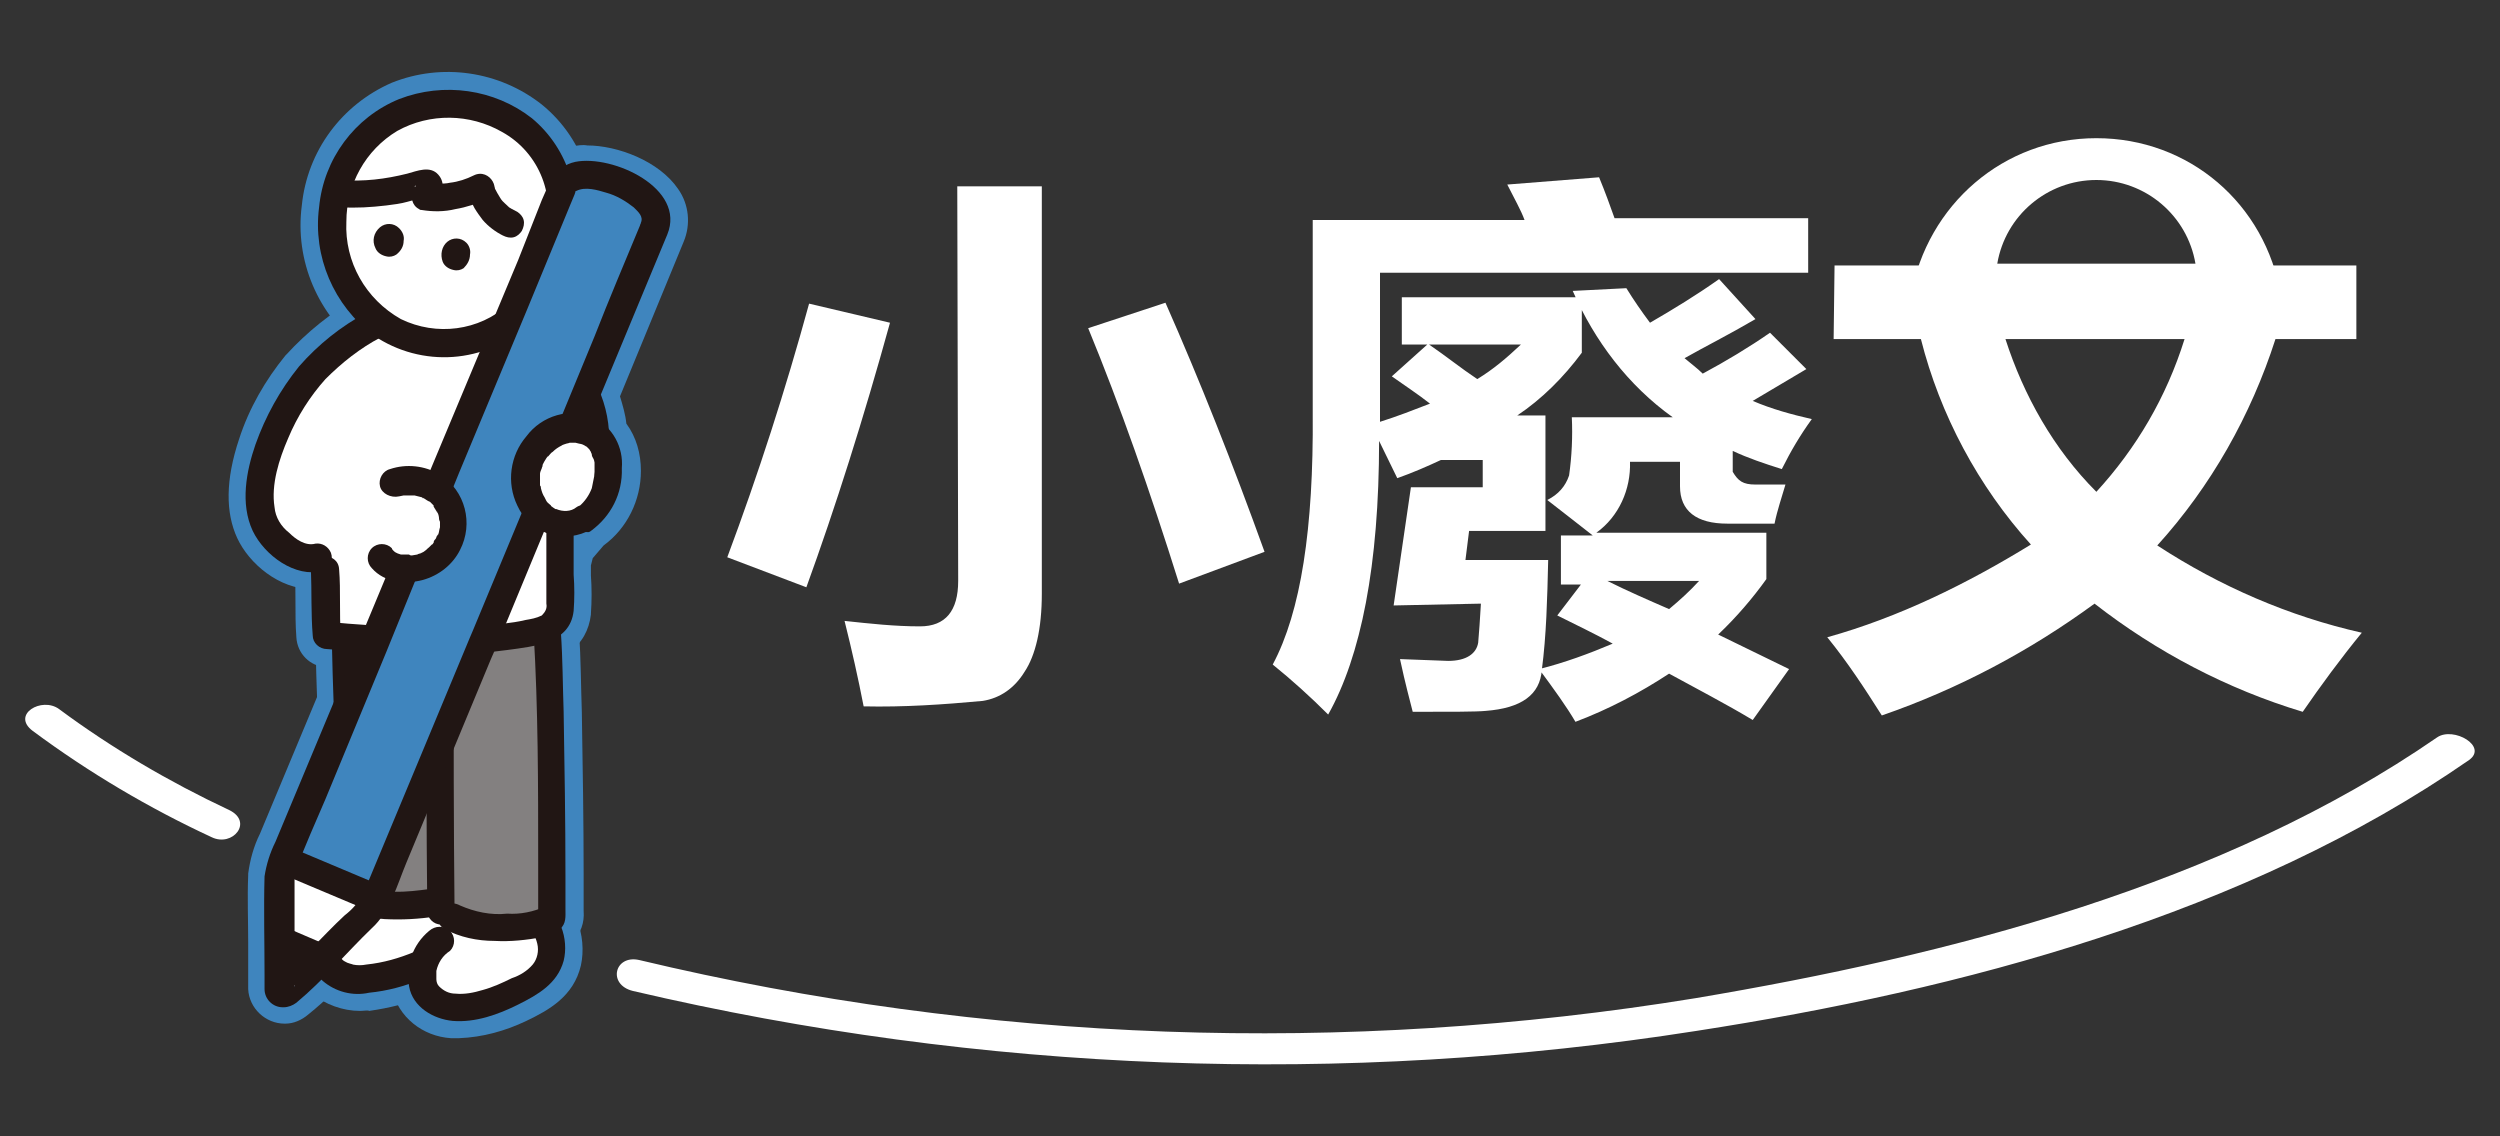<?xml version="1.0" encoding="utf-8"?>
<!-- Generator: Adobe Illustrator 25.0.0, SVG Export Plug-In . SVG Version: 6.00 Build 0)  -->
<svg version="1.1" id="圖層_1" xmlns="http://www.w3.org/2000/svg" xmlns:xlink="http://www.w3.org/1999/xlink" x="0px" y="0px"
	 viewBox="0 0 275 125" style="enable-background:new 0 0 275 125;" xml:space="preserve">
<rect x="0" y="0" width="275" height="125" fill="#333333" stroke="none"/>
<style type="text/css">
	.st0{fill:#211614;}
	.st1{fill:#3F85BE;}
	.st2{fill:#FFFFFF;}
	.st3{fill:#838080;}
</style>
<path class="st0" d="M39,97.6c-0.8,0.7-1.6,1.4-2.4,2.2c-1,0.9-1.8,2-2.3,3.2c-0.6,1.7-0.1,3.7,1.2,4.9c1.4,1.2,3.3,1.7,5.1,1.3
	c2-0.2,3.9-0.7,5.8-1.5c0.8-0.2,1.3-1.1,1.1-1.9s-1.1-1.3-1.9-1.1c-1.7,0.7-3.4,1.2-5.3,1.4c-0.5,0.1-1,0.1-1.5,0
	c0.1,0-0.3-0.1-0.3-0.1s-0.6-0.2-0.3-0.1c-0.2-0.1-0.4-0.2-0.5-0.3l0,0l-0.2-0.2c-0.1-0.1-0.1-0.2,0,0c-0.1-0.1-0.1-0.2-0.2-0.2
	c-0.1-0.2-0.1-0.2,0-0.1c0-0.1-0.1-0.2-0.1-0.3s0-0.2,0-0.1c0-0.1,0-0.2,0-0.3c0-0.2,0-0.2,0-0.1c0-0.1,0-0.2,0.1-0.3
	c0.1-0.3,0.2-0.6,0.3-0.8c0-0.1,0.3-0.4,0,0c0.1-0.1,0.1-0.2,0.2-0.2c0.2-0.2,0.4-0.5,0.7-0.7c0.9-0.9,1.8-1.7,2.7-2.5
	c0.6-0.6,0.7-1.7,0-2.3C40.7,97,39.6,96.9,39,97.6L39,97.6z"/>
<path class="st1" d="M39.6,111.2L39.6,111.2c-1.9,0-3.8-0.7-5.3-1.9l-0.1-0.1c-1.9-1.8-2.5-4.5-1.7-6.9c0.6-1.5,1.5-2.9,2.7-3.9
	c0.6-0.6,1.3-1.2,1.9-1.8l0.5-0.5l0,0c1.5-1.2,3.6-1,4.8,0.5c1,1.3,1,3.1,0,4.4l-0.1,0.1l-0.5,0.5c-0.8,0.7-1.5,1.3-2.1,2
	c-0.2,0.2-0.4,0.4-0.6,0.6l-0.1,0.1v0.1l0,0h0.1c0.3,0,0.6,0,0.9,0c1.6-0.2,3.2-0.6,4.7-1.3c0.1,0,0.2-0.1,0.2-0.1
	c0.3-0.1,0.6-0.1,0.9-0.1c1.5,0,2.9,1,3.3,2.5c0,0,0,0,0,0.1c0.4,1.7-0.6,3.5-2.3,4.1c-2,0.8-4.1,1.3-6.2,1.6
	C40.5,111.1,40,111.2,39.6,111.2z"/>
<path class="st0" d="M47.2,102.4c-1.8,1.5-2.6,3.8-2.2,6.1c0.4,2.3,2.7,3.6,4.8,3.8c2.5,0.2,5-0.7,7.2-1.8s4.3-2.3,5-4.8
	c0.6-2.4-0.4-5.5-2.8-6.4c-0.8-0.2-1.6,0.3-1.9,1.1c-0.2,0.8,0.3,1.6,1.1,1.9c-0.3-0.1,0,0.1,0.1,0.2l0.2,0.3c0.2,0.3,0.3,0.6,0.4,1
	c0.2,0.8,0,1.7-0.5,2.3c-0.6,0.7-1.4,1.2-2.3,1.5c-1,0.5-2.1,1-3.2,1.3c-1,0.3-2,0.5-3,0.4c-0.7,0-1.3-0.3-1.8-0.8
	c-0.2-0.2-0.3-0.5-0.3-0.8c0-0.2,0-0.3,0-0.5c0-0.1,0-0.6,0-0.4c0.2-0.9,0.7-1.7,1.5-2.2c0.6-0.6,0.6-1.6,0-2.2
	C48.8,101.8,47.9,101.8,47.2,102.4L47.2,102.4z"/>
<path class="st1" d="M50.5,114.2L50.5,114.2c-0.3,0-0.6,0-0.9,0c-3.1-0.2-5.8-2.3-6.5-5.4c-0.6-2.9,0.5-5.9,2.8-7.9
	c1.3-1.3,3.4-1.3,4.8,0l0,0c1.3,1.3,1.3,3.5,0,4.8l-0.2,0.2c-0.3,0.3-0.6,0.6-0.7,1v0.1v0.2c0.1,0.1,0.2,0.1,0.4,0.1h0.2
	c0.7,0,1.4-0.1,2.1-0.3c1-0.3,2-0.7,2.9-1.2c0.1,0,0.1-0.1,0.2-0.1c0.5-0.2,1-0.5,1.5-0.9c0.1-0.2,0.2-0.5,0.1-0.8
	c0-0.1-0.1-0.3-0.1-0.4c-1.3-0.8-2-2.3-1.6-3.8l0,0c0.4-1.5,1.8-2.5,3.3-2.5c0.3,0,0.6,0,0.9,0.1l0.2,0.1c3.4,1.3,4.7,5.5,4,8.7
	c-0.8,3.4-3.5,4.9-6,6.1C55.6,113.4,53.1,114.1,50.5,114.2z"/>
<path class="st2" d="M41.1,35.7c-3,1.6-5.7,3.9-7.8,6.6c-2.1,2.8-3.5,6-4.3,9.5c-0.5,1.9-0.5,4,0.2,5.8c0.5,1,1.3,1.9,2.2,2.6
	c1.3,1,2.8,1.7,4.2,0.8c0.4,3.4,0.1,6,0.3,9c5.1,0.5,10.2,0.7,15.4,0.5c2.7-0.2,5.4-0.5,8-1.1c1.3-0.3,2.1-1.4,2.2-2.6V56.3
	c3.6-3.1,4.9-7.6,3.5-11.5c-0.4-1.3-1-2.6-1.8-3.8c-0.6-0.8-1.2-1.6-2-2.3c-1.6-1.3-3.4-2.2-5.3-2.7L41.1,35.7z"/>
<path class="st1" d="M47.5,72.4c-3.9,0-7.8-0.2-11.7-0.6c-0.9-0.1-1.6-0.8-1.7-1.7C34,68.8,34,67.5,34,66.3c0-1,0-2-0.1-3
	c-1.3-0.2-2.6-0.7-3.6-1.5c-1.2-0.8-2.2-2-2.8-3.3l0,0c-0.9-1.8-1-4.1-0.4-7c0.9-3.7,2.4-7.1,4.7-10.2c2.3-3.2,5.7-5.5,8.4-7.1
	c0.3-0.2,0.6-0.3,1-0.3L56,34.1c0.2,0,0.3,0,0.5,0.1c2.2,0.6,4.2,1.7,5.9,3.1l0,0c0.9,0.8,1.7,1.6,2.3,2.6V40c0.9,1.3,1.5,2.7,2,4.2
	c1.5,4.6,0.2,9.7-3.4,12.9v9.6c0,2.2-1.5,4-3.7,4.5c-2.7,0.6-5.5,1-8.3,1.1C50.1,72.4,48.8,72.4,47.5,72.4z M37.8,68.3
	c4.5,0.4,9,0.5,13.5,0.3c2.6-0.1,5.2-0.5,7.7-1c0.4-0.1,0.7-0.4,0.7-0.8V56.3c0-0.5,0.2-1.1,0.7-1.4c3-2.6,4.1-6.2,2.9-9.5
	c-0.4-1.2-0.9-2.3-1.6-3.3c-0.5-0.7-1-1.3-1.6-1.9c-1.3-1-2.8-1.8-4.3-2.3l-14-0.3c-2.6,1.5-4.9,3.4-6.8,5.8c-1.9,2.6-3.3,5.6-4,8.8
	c-0.4,1.5-0.4,3.1,0.1,4.6c0.4,0.7,0.9,1.4,1.6,1.9l0,0c0.5,0.4,1.1,0.7,1.8,0.8c0.1,0,0.3,0,0.4-0.1c0.6-0.3,1.2-0.3,1.8-0.1
	c0.6,0.3,0.9,0.8,1,1.5c0.2,1.8,0.3,3.6,0.2,5.4C37.7,66.9,37.7,67.6,37.8,68.3z"/>
<path class="st0" d="M36.5,70.4c0.1,4.9,0.3,9.9,0.5,14.8c0.1,2.6,0.2,5.2,0.3,7.8c0.1,1.1,0.1,2.2,0.2,3.2c-0.1,1,0,1.9,0.2,2.9
	c0.6,1.5,3.2,1.9,4.6,2c1.9,0.1,3.8,0,5.7-0.3c0.8-0.2,1.3-1.1,1.1-1.9s-1.1-1.3-1.9-1.1c-2.3,0.3-5.3,0.7-7.3-0.7l0.8,1.3
	c-0.5-9.3-0.9-18.7-1.1-28.1C39.5,68.4,36.4,68.4,36.5,70.4z"/>
<path class="st1" d="M44,103c-0.6,0-1.2,0-1.8-0.1h-0.1c-2.2-0.2-5.2-0.8-6.1-3.2c0-0.1-0.1-0.2-0.1-0.3c-0.3-1.1-0.4-2.2-0.3-3.3
	L35.5,93c-0.1-2.6-0.2-5.2-0.3-7.8c-0.2-4.8-0.4-9.8-0.5-14.8v-0.1c0-0.9,0.3-1.7,0.9-2.3c0.7-0.7,1.6-1,2.5-1
	c1.9,0,3.4,1.4,3.4,3.3c0,0,0,0,0,0.1c0.2,7.5,0.5,15.7,1,25.8c0.4,0.1,0.9,0.1,1.3,0.1c1,0,2-0.1,3.1-0.2c0.2-0.1,0.5-0.1,0.7-0.1
	c1.9-0.1,3.5,1.4,3.5,3.3c0.1,1.6-1,3-2.5,3.4h-0.2C46.9,102.9,45.5,103,44,103z"/>
<path class="st0" d="M48.9,102.2c1.7,0.9,3.6,1.3,5.5,1.3c1.8,0.1,3.5-0.1,5.2-0.4c0.7-0.1,1.4-0.4,2-0.9c0.7-0.6,0.6-1.4,0.6-2.2
	c0-1.2,0-2.4,0-3.7c0-6-0.1-12-0.2-18c-0.1-2.9-0.1-5.8-0.3-8.7c-0.1-2-3.2-2-3,0c0.5,8.4,0.5,16.8,0.5,25.3c0,2,0,4,0,6.1l0.8-1.3
	c-1.3,0.6-2.8,0.9-4.2,0.8c-1.8,0.2-3.6-0.2-5.2-0.9C48.8,98.6,47.2,101.2,48.9,102.2L48.9,102.2z"/>
<path class="st1" d="M55.3,105.4c-0.3,0-0.7,0-1,0c-2.1,0-4.2-0.5-6.1-1.5h-0.1c-1.4-0.7-2.1-2.2-1.7-3.7c0.4-1.9,2.2-3.1,4.1-2.7
	c0.3,0.1,0.6,0.2,0.8,0.3c1.3,0.6,2.8,0.9,4.2,0.7h0.1h0.5c0.4,0,0.8,0,1.2,0c0-1.2,0-2.4,0-3.6v-0.7c0-8.1,0-16.4-0.5-24.5
	c-0.1-0.9,0.2-1.8,0.9-2.4c0.7-0.7,1.5-1,2.5-1c1.9,0,3.4,1.4,3.5,3.2c0.2,3,0.2,6,0.3,8.8c0.1,6,0.2,12.1,0.2,18c0,1.2,0,2.5,0,3.7
	v0.2c0.1,1.3-0.3,2.5-1.3,3.4l-0.1,0.1c-0.8,0.5-1.7,0.9-2.7,1C58.5,105.2,56.9,105.4,55.3,105.4z"/>
<path class="st0" d="M40.3,34.4c-2.8,1.5-5.3,3.5-7.4,5.9c-2.1,2.6-3.7,5.5-4.8,8.6c-1,2.9-1.7,6.5-0.3,9.5c1.3,2.7,4.7,5.2,7.7,4.4
	c0.8-0.3,1.2-1.2,0.9-2c-0.3-0.7-1-1.1-1.7-1c-1.1,0.3-2.2-0.5-2.9-1.2c-0.9-0.7-1.5-1.7-1.6-2.8c-0.4-2.5,0.5-5.3,1.5-7.6
	c1-2.4,2.4-4.6,4.1-6.5c1.8-1.8,3.8-3.4,6.1-4.6C43.5,36,42,33.3,40.3,34.4L40.3,34.4z"/>
<path class="st1" d="M34.3,64.8c-3.6,0-6.9-2.8-8.2-5.6s-1.3-6.4,0.2-10.9c1.1-3.4,2.9-6.5,5.1-9.2l0.1-0.1c2.3-2.5,4.9-4.6,7.9-6.3
	l0,0c1.6-0.9,3.6-0.4,4.5,1.2c0.2,0.3,0.3,0.6,0.4,0.9c0.4,1.5-0.2,3-1.5,3.8l0,0c-2.1,1.2-4,2.6-5.6,4.3c-1.6,1.8-2.8,3.8-3.7,6
	c-1.2,2.7-1.6,4.9-1.4,6.5c0.1,0.7,0.5,1.3,1,1.7h0.1c0.8,0.8,1.2,0.8,1.2,0.8c0.3-0.1,0.6-0.1,0.9-0.1c1.7,0,3.1,1.3,3.3,3
	c0.3,1.7-0.8,3.3-2.4,3.7C35.5,64.7,34.9,64.8,34.3,64.8z"/>
<path class="st0" d="M62.7,27.1c1.6-5.1-0.1-10.7-4.2-14.1c-4.1-3.2-9.7-4-14.6-2.1c-4.9,2-8.3,6.6-8.8,11.9
	c-0.7,5.4,1.6,10.8,6,14.1c5.3,3.6,12.3,3.1,17-1.2c1.4-1.3-0.7-3.5-2.2-2.2c-3.2,2.9-7.9,3.5-11.8,1.6c-3.9-2.2-6.2-6.3-6-10.7
	c0-4.1,2.1-7.9,5.6-10c3.6-2,8-1.9,11.5,0.1c4.2,2.3,6.1,7.3,4.6,11.8C59.1,28.2,62.1,29,62.7,27.1L62.7,27.1z"/>
<path class="st1" d="M48.8,41.1c-3.1,0-6.2-1-8.8-2.7h-0.1c-4.9-3.7-7.5-9.7-6.7-15.8c0.6-6,4.4-11.1,9.9-13.5
	c5.5-2.2,11.8-1.3,16.5,2.4c4.8,3.9,6.8,10.3,4.9,16.2l-0.1,0.2c-0.5,1.3-1.8,2.2-3.2,2.2c-1.1,0-2.2-0.5-2.8-1.4
	c-0.6-0.8-0.8-1.9-0.4-2.9c1.2-3.7-0.3-7.7-3.7-9.6c-3-1.7-6.6-1.7-9.7-0.1c-2.9,1.8-4.7,5-4.7,8.4c-0.2,3.7,1.8,7.2,5,9.1
	c1.2,0.6,2.5,0.9,3.9,0.9c2.2,0,4.2-0.8,5.8-2.2c0.6-0.6,1.4-0.9,2.3-0.9c1.5,0,2.7,0.9,3.3,2.3c0.5,1.3,0.2,2.7-0.8,3.6
	C56.4,39.6,52.7,41.1,48.8,41.1z"/>
<path class="st0" d="M59.9,28.4C60.2,28.4,59.6,28.4,59.9,28.4c0.1,0,0.2,0.1,0.3,0.1l0.2,0.1l-0.2-0.1c0.1,0,0.2,0.1,0.3,0.2
	l0.2,0.1l-0.1-0.1c0.1,0.1,0.2,0.1,0.2,0.2c0.1,0.1,0.2,0.2,0.2,0.2c-0.2-0.3,0,0,0,0.1c0.1,0.1,0.1,0.2,0.2,0.3
	c-0.1-0.2-0.1-0.2,0,0v0.1c0,0.1,0.1,0.2,0.1,0.3c0-0.4,0,0,0,0.1s0,0.2,0,0.4c0,0.4,0.1-0.2,0,0.1c0,0.1,0,0.2-0.1,0.3
	s-0.2,0.5-0.1,0.3L61,31.3c-0.1,0.1-0.1,0.2-0.2,0.3s-0.2,0.4-0.1,0.2s-0.1,0.1-0.2,0.2c-0.1,0.1-0.2,0.2-0.3,0.2
	c0,0-0.3,0.3-0.2,0.2s0,0.1,0,0.1c-0.1,0.1-0.2,0.1-0.3,0.2c-0.1,0.1-0.2,0.1-0.3,0.2c0,0-0.4,0.1-0.3,0.1l-0.2,0.1l-0.4,0.1
	c-0.2,0.1-0.5,0.1-0.8,0.2s-0.1,0,0.1,0h-0.2h-0.4c-0.8-0.2-1.6,0.4-1.8,1.2s0.4,1.6,1.2,1.8c0.2,0,0.4,0,0.6,0
	c3.1,0,5.9-1.8,7.1-4.7c0.5-1.4,0.3-2.9-0.5-4.2c-0.9-1.3-2.3-2.1-3.8-2.2c-0.8,0-1.5,0.7-1.5,1.5C58.4,27.7,59,28.4,59.9,28.4
	L59.9,28.4z"/>
<path class="st1" d="M57.1,38.3c-1.9,0-3.4-1.5-3.4-3.4s1.5-3.4,3.4-3.4h0.3h0.1c0.1,0,0.3-0.1,0.4-0.1c0.1,0,0.2-0.1,0.3-0.1h0.1
	l0.2-0.1l0.2-0.1L59,31l0.2-0.1l0.1-0.1l0.1-0.1v-0.1l0.1-0.2l0,0c-1.9-0.3-3.1-2-2.9-3.9c0.3-1.7,1.7-2.9,3.3-2.9H60
	c2.1,0.1,4.1,1.2,5.2,3c1.1,1.7,1.4,3.9,0.7,5.8C64.5,36.1,61,38.4,57.1,38.3L57.1,38.3z"/>
<path class="st0" d="M51.4,21.2c0.2,0.6,0.5,1.1,0.8,1.7c0.3,0.5,0.6,0.9,0.9,1.3c0.6,0.7,1.4,1.3,2.2,1.7c0.4,0.2,0.8,0.3,1.2,0.2
	c0.4-0.1,0.7-0.4,0.9-0.7c0.2-0.4,0.3-0.8,0.2-1.2c-0.1-0.4-0.4-0.7-0.7-0.9c-0.4-0.2-0.8-0.4-1.2-0.7l0.3,0.2
	c-0.3-0.3-0.7-0.6-0.9-0.9l0.2,0.3c-0.4-0.6-0.8-1.3-1.1-1.9l0.2,0.4c0-0.1,0-0.1-0.1-0.2c-0.1-0.4-0.4-0.7-0.7-0.9
	c-0.7-0.6-1.6-0.3-2,0.4C51.4,20.4,51.3,20.8,51.4,21.2z"/>
<path class="st1" d="M56.1,27.9c-0.6,0-1.1-0.1-1.6-0.4c-1.1-0.5-2-1.2-2.8-2.1c-0.4-0.5-0.8-1.1-1.2-1.6l0,0
	c-0.3-0.6-0.6-1.2-0.8-1.9c0-0.1,0-0.1,0-0.2c-0.5-1.8,0.5-3.7,2.3-4.2c0.9-0.2,1.8-0.1,2.6,0.3h0.1c0.7,0.4,1.2,1.1,1.4,1.8
	c0.2,0.4,0.4,0.8,0.7,1.2l0.3,0.3c0.2,0.1,0.4,0.3,0.6,0.4l0.2,0.1c1.6,0.9,2.2,3,1.2,4.7c-0.4,0.8-1.2,1.3-2,1.6H57
	C56.7,27.9,56.4,27.9,56.1,27.9z"/>
<path class="st0" d="M52.1,19.3c-0.8,0.4-1.7,0.7-2.6,0.8c-0.4,0.1-0.9,0.1-1.3,0.1c-0.3,0-0.7,0-1,0l0.9,2.2c0.5-1,1-2.2,0.1-3.2
	s-2.3-0.4-3.4-0.1c-2.4,0.6-4.8,0.9-7.3,0.7c-2-0.1-2,2.9,0,3c1.7,0.1,3.3,0,5-0.2c0.8-0.1,1.6-0.2,2.3-0.4l1.1-0.3
	c0.2-0.1,0.4-0.1,0.7-0.2l0.3-0.1c0.2-0.1,0.2-0.1-0.2,0L46,21.4l0.1,0.1l-0.4-0.7c-0.2-0.5,0.1-0.4,0-0.3s-0.2,0.3-0.2,0.4
	c-0.4,0.7-0.2,1.7,0.6,2.1c0.1,0.1,0.2,0.1,0.3,0.1c1.2,0.2,2.5,0.2,3.7-0.1c1.2-0.2,2.4-0.6,3.5-1.1C55.4,21.1,53.9,18.4,52.1,19.3
	L52.1,19.3z"/>
<path class="st1" d="M48.1,25.2c-0.7,0-1.4-0.1-2.1-0.2h-0.2c-0.3-0.1-0.5-0.2-0.7-0.3c-0.2-0.1-0.4-0.2-0.5-0.4
	c-0.6,0.1-1.2,0.2-1.8,0.3c-1.8,0.2-3.5,0.3-5.3,0.2c-1.9-0.1-3.3-1.7-3.3-3.6l0,0c0-1.8,1.4-3.2,3.2-3.2c0.1,0,0.2,0,0.3,0
	c0.5,0,1,0,1.4,0c1.8,0,3.6-0.2,5.3-0.7l0.4-0.1c0.7-0.2,1.4-0.4,2.1-0.4c1,0,2,0.4,2.7,1.2l0.2,0.2c0.5-0.1,1.1-0.3,1.6-0.5h0.1
	c0.5-0.2,0.9-0.3,1.4-0.3c1.6,0,3,1.1,3.4,2.7c0.4,1.5-0.3,3-1.7,3.7c-1.3,0.7-2.7,1.1-4.1,1.3C49.7,25.2,48.9,25.2,48.1,25.2z"/>
<path class="st2" d="M53.2,70.5l18.9-45.6c0.5-1.3-0.3-2.4-1.3-3.3c-1.6-1.3-3.5-2.1-5.6-2.3c-1.4-0.1-2.8,0.1-3.3,1.4l-31,74.6
	c-0.2,0.4-0.2,0.8-0.2,1.2v12.4c0,0.3,0.2,0.5,0.5,0.5l0,0c0.1,0,0.2,0,0.3-0.1c2.8-2.5,6-6,8.7-8.6c0.4-0.4,0.7-0.8,0.9-1.3
	L53.2,70.5z"/>
<path class="st1" d="M31.2,111.1c-1.3,0-2.3-1-2.4-2.3v-0.1V96.3c0-0.7,0.1-1.3,0.4-1.9l31-74.6c0.4-1,1.5-2.5,4.4-2.5
	c0.3,0,0.6,0,0.8,0h0.1c2.4,0.3,4.6,1.3,6.5,2.8l0.1,0.1c0.7,0.7,2.9,2.7,1.8,5.4L55,71.2L42.9,100c-0.3,0.7-0.8,1.4-1.4,1.9
	c-1.3,1.2-2.8,2.7-4.2,4.1s-3.1,3.1-4.5,4.4C32.4,110.8,31.9,111,31.2,111.1L31.2,111.1z M64.5,21.1c-0.2,0-0.8,0-0.9,0.2l-31,74.6
	c0,0.1-0.1,0.2-0.1,0.3v0.1v9.2l2.1-2.1c1.5-1.5,3-3,4.3-4.3c0.2-0.2,0.3-0.4,0.4-0.6l12.1-28.8l18.9-45.6c0,0,0,0,0-0.1
	c0,0,0-0.3-0.8-1.1c-1.3-1-2.9-1.7-4.6-1.9L64.5,21.1z"/>
<path class="st0" d="M30.7,107.8v-4.4l4.7,2c-1.3,1.3-2.6,2.7-3.9,3.8c-0.2,0.2-0.5,0.2-0.7,0l0,0c-0.1-0.1-0.1-0.2-0.1-0.3V107.8z"
	/>
<path class="st1" d="M31.2,111.1c-0.7,0-1.3-0.3-1.8-0.8c-0.4-0.4-0.6-0.9-0.6-1.5c0,0,0,0,0-0.1v-5.4c0-1,0.9-1.9,1.9-1.9
	c0.2,0,0.5,0.1,0.7,0.1l4.7,2c1,0.4,1.4,1.5,1,2.5c-0.1,0.2-0.2,0.4-0.4,0.6c-1.3,1.3-2.7,2.7-4,3.8
	C32.4,110.9,31.8,111.1,31.2,111.1z"/>
<path class="st0" d="M35.6,103.8l-4.2-1.8c-0.4-0.1-0.8-0.1-1.2,0.2c-0.7,0.4-1,1.4-0.5,2.1l0.2,0.3c0.2,0.2,0.4,0.3,0.7,0.4
	l4.2,1.8c0.8,0.2,1.7-0.3,1.9-1.1c0.1-0.4,0-0.8-0.2-1.2l0,0l-0.2-0.3C36.1,104,35.8,103.8,35.6,103.8z"/>
<path class="st1" d="M35.2,108.6L35.2,108.6c-0.3,0-0.6,0-0.9-0.1l-0.2-0.1l-4.1-1.7c-0.5-0.2-1-0.4-1.4-0.8
	c-0.1-0.1-0.1-0.1-0.2-0.2l-0.2-0.3l-0.1-0.2c-0.9-1.6-0.4-3.7,1.3-4.7c0.8-0.4,1.7-0.6,2.6-0.3l0.2,0.1l4.1,1.7
	c0.5,0.2,1,0.5,1.4,0.8c0.1,0,0.1,0.1,0.1,0.2l0.2,0.3c0.1,0.1,0.1,0.2,0.2,0.3c0.9,1.6,0.4,3.7-1.2,4.6
	C36.4,108.5,35.8,108.6,35.2,108.6z"/>
<path class="st2" d="M63.7,19.3c0.5-0.1,1-0.1,1.6,0c2,0.3,4,1.1,5.6,2.3c1,1,1.9,2,1.3,3.3l-19,45.6L41.3,98.9l-10.2-4.3l30.8-74
	C62.2,19.9,62.9,19.4,63.7,19.3l-2.4,0.4c-0.7-2.4-2.2-4.4-4.2-5.8c-5.4-3.9-12.8-3.2-17.3,1.7c-1.4,1.7-2.4,3.6-2.9,5.8
	c3.3,0.3,6.6,0,9.7-1.1c0.2-0.1,0.4-0.1,0.5,0c0.4,0.2-0.1,1-0.3,1.4c1.3,0.4,4.6-0.2,6.1-1c0.8,2,1.7,3.1,3.3,3.8l5.1,2.2
	c0.7-2.3,0.8-4.7,0-7v7C62.7,22,61,16.8,57,13.8c-5.4-3.9-12.8-3.2-17.3,1.7c-4.4,5.3-4.3,12.9,0.1,18.1c4.4,5,11.9,5.5,16.9,1.2
	l0.3-0.2l-1.4,2.9c3.4,0.9,6.2,3.2,7.5,6.4c1.5,3.1,1.1,6.9-1,9.6c-0.4,0.7-0.2,1.7,0.5,2.1c0.7,0.4,1.7,0.2,2.1-0.5
	c1.3-1.8,2.1-3.9,2.4-6.1c0.1-2.2-0.3-4.3-1.2-6.3c-1.7-4-5.2-7-9.5-8.1c-0.8-0.2-1.6,0.4-1.8,1.2c-0.1,0.7,0.3,1.5,1,1.7L51.7,28
	c0.1-0.5-0.1-1-0.5-1.4c-0.6-0.6-1.5-0.6-2.1-0.1c-0.6,0.6-0.8,1.5-0.5,2.2c0.2,0.5,0.7,0.8,1.2,0.9c0.4,0.1,0.8,0,1.1-0.2
	c0.5-0.3,0.7-0.9,0.8-1.4l-7.3-1.5c0,0.6-0.3,1.1-0.8,1.5c-0.3,0.2-0.7,0.3-1.1,0.2c-0.5-0.1-1-0.4-1.2-0.9
	c-0.4-0.8-0.2-1.7,0.5-2.3c0.6-0.5,1.5-0.5,2.1,0.1c0.4,0.4,0.6,0.9,0.5,1.4l-1,26.6c5.7-1.8,9.1,5.3,4.1,8.7
	C46,62.7,43.3,63,42,61.5l-7.8,1.2c0.1,2.4,0,4.9,0.2,7.3c0,0.9,0.7,1.6,1.6,1.6l0,0c6.6,0.5,13.2,1,19.8,0.1
	c2.9-0.4,6.9-0.7,7.3-4.3c0.1-1.3,0.1-2.7,0-4v-4.7c-0.2-0.8-1-1.4-1.8-1.2c-0.6,0.1-1.1,0.6-1.2,1.2c0,2.7,0,5.3,0,7.9
	c0.1,0.5-0.1,0.9-0.5,1.3c-0.6,0.3-1.2,0.4-1.8,0.5c-0.8,0.2-1.6,0.3-2.4,0.4c-3.3,0.4-6.7,0.6-10,0.4c-3.2-0.1-6.3-0.3-9.4-0.6
	l1.5,1.5c-0.2-2.4,0-4.9-0.2-7.3c-0.1-2-3.2-2-3,0l12.6,9.1c0.1-0.8,0.8-1.5,1.6-1.4c0.7,0.1,1.3,0.7,1.4,1.4c0,9.5,0,19,0.1,28.5
	c0,0.8-0.7,1.5-1.5,1.5s-1.5-0.7-1.5-1.5c-0.1-9.5-0.1-19-0.1-28.5l5.3-1.3c2.7-0.2,5.4-0.6,8-1.2c0.5,7.3,0.5,24.2,0.5,31.7
	c-0.8,0.4-1.7,0.7-2.6,0.8c-3.7,0.4-7.2,0.5-10.4-2.5c-3.1,0.5-6.6,0.6-8.4-0.8c-0.3-5.6-1-21.2-1.2-28.1c0,0,0-0.1,0-0.2
	c4.4,0.4,8.9,0.5,13.3,0.3h0.8l2.6,0.4l6-14.5l10-24.1l2.7-6.5c2.1-5.1-6-8.8-10.1-8c-2.3,0.5-2.9,2.4-3.7,4.2L57,28.6l-9.2,22
	l-10.4,25l-7.1,17c-0.6,1.2-1,2.5-1.2,3.8c-0.1,3.6,0,7.2,0,10.8c0,0.5,0,1,0,1.6c0,1.1,0.9,2,2,2h0.1c0.5,0,1-0.2,1.4-0.5
	c3-2.5,5.5-5.5,8.3-8.2c2-1.8,2.8-4.8,3.8-7.2L54,72.5l0.7-1.6c0.2-0.8-0.2-1.6-1-1.9c-0.8-0.2-1.6,0.3-1.9,1.1l-5.2,12.5L40,98.2
	c-0.5,1-1.2,1.8-2.1,2.5c-1.3,1.2-2.5,2.5-3.7,3.7l-1.7,1.7c-0.3,0.3-0.6,0.6-0.9,0.9l-0.3,0.3l-0.3,0.3c-0.1,0.1-0.1,0.1,0,0h0.8
	l0,0l0.6,0.6c0.1,0.1,0,0.6,0,0.2c0-0.2,0-0.3,0-0.5v-1.8V101v-4.1c0-0.5,0-0.9,0.2-1.4c1-2.5,2.1-5.1,3.2-7.6l6.7-16.2l8-19.7
	L58,34l4.7-11.4l0.5-1.2l0.1-0.3V21c-0.1,0.1,0,0,0.1,0c1-0.5,2.3-0.1,3.3,0.2c1.1,0.3,2.1,0.9,3,1.6c0.5,0.5,1.1,1,0.8,1.7
	c0,0.1-0.1,0.2-0.1,0.3c-1.7,4.1-3.4,8.1-5,12.2l-8,19.4l-5.4,13l-0.3,0.7c-0.2,0.8,0.3,1.6,1.1,1.9c0.8,0.2,1.6-0.3,1.9-1.1
	L65,58.4c-0.8,0.3-1.7,0-2-0.8c-0.3-0.6-0.1-1.4,0.5-1.8c0.7-0.5,1.3-1.3,1.6-2.2c0.2-0.5,0.3-1,0.3-1.5c-0.1,0.4,0-0.2,0-0.3
	s0-0.4,0-0.6c0-0.2,0-0.4,0-0.6c0.1,0.4,0-0.1-0.1-0.2s-0.1-0.3-0.2-0.5c0.1,0.3,0,0.1,0,0S65,49.7,65,49.6
	c-0.1-0.1-0.1-0.2-0.2-0.3c0,0,0.2,0.2,0,0l-0.2-0.2c0,0-0.3-0.3-0.1-0.1s-0.2-0.1-0.2-0.1l-0.2-0.1l-0.2-0.1c0.2,0.1,0,0-0.1,0
	l-0.4-0.1c-0.1,0-0.3,0,0,0c-0.2,0-0.4,0-0.5,0c0,0-0.5,0.1-0.2,0s-0.3,0.1-0.3,0.1H62c-0.5,0.2,0.1-0.1-0.2,0.1
	c-0.4,0.2-0.7,0.4-1,0.7c-0.2,0.2-0.4,0.3-0.5,0.5c-0.1,0.1-0.1,0.1-0.2,0.2c0.2-0.2,0,0,0,0c-0.1,0.2-0.3,0.4-0.4,0.7
	c0,0.1-0.2,0.3,0,0.1c0,0.1-0.1,0.2-0.1,0.3c-0.1,0.2-0.1,0.4-0.2,0.6s-0.1,0.4,0,0.1c0,0.1,0,0.2,0,0.3c0,0.3,0,0.6,0,0.8
	c0,0.1,0,0.4,0,0.1c0,0.1,0,0.2,0.1,0.3c0.1,0.4,0.2,0.7,0.4,1l0.2,0.4c-0.1-0.2,0,0,0,0c0.2,0.2,0.3,0.4,0.5,0.5c0,0,0.2,0.2,0,0
	c0.1,0.1,0.2,0.1,0.2,0.2l0.3,0.2h0.1c0.7,0.3,1.6,0.3,2.2-0.2c0.8-0.4,1.7-0.1,2.1,0.7s0.1,1.7-0.7,2.1c-2.8,1.6-6.3,0.5-7.9-2.3
	c0.1-0.1,0.1-0.2,0-0.4c-1.2-2.5-0.8-5.5,1-7.6c1.7-2.3,4.8-3.2,7.4-2.1c2.1,1,3.4,3.2,3.2,5.6c0,2.7-1.3,5.3-3.5,6.9l-0.8-1.3
	c1.5-1.1,2.5-2.7,2.6-4.6c0.3-2.1-0.1-4.7-3-5.4c-1.1-0.2-2.2,0-3.1,0.6c-2,1.2-3.1,3.4-2.9,5.7c0.2,2.4,2.5,4.7,4.9,4.3
	c0.5-0.1,1.1-0.3,1.5-0.6l-11.4,44.7c1.7,0.2,3.5,0.2,5.2-0.1c0.6-0.1,1.1-0.2,1.7-0.3c0.4,0.5,0.7,1.2,0.8,1.8
	c0.3,1.1,0.1,2.3-0.5,3.3c-0.7,1-1.6,1.7-2.7,2.1c-1.6,0.9-3.3,1.5-5.1,1.9c-1.2,0.3-2.4,0.3-3.6-0.1c-0.9-0.3-1.6-1-2-1.9
	c-0.2-0.7-0.3-1.5-0.1-2.2c0-0.1,0-0.2,0.1-0.2l-0.4,0.2c-1.5,0.6-3,1-4.6,1.3c-1,0.2-2.1,0.2-3.1,0.1c-1-0.2-2-0.8-2.5-1.8
	c-0.4-1.1-0.3-2.3,0.2-3.3c1.1-1.4,2.3-2.6,3.7-3.7c1.9,1,5,0.8,7.8,0.4c1.4,1.4,3.3,2.3,5.2,2.6l-21.3-5.4l9.5,4
	c0.8,0.3,1.6-0.2,1.9-1v-0.1l0,0c0.2-0.8-0.3-1.6-1.1-1.9l-9.5-4c-0.8-0.2-1.7,0.3-1.9,1.1l0,0c-0.2,0.8,0.3,1.6,1.1,1.9L63.7,19.3z
	"/>
<path class="st1" d="M50.6,112.7c-0.9,0-1.8-0.1-2.6-0.4c-1.5-0.5-2.6-1.6-3.2-3c0,0,0-0.1,0-0.2s-0.1-0.2-0.1-0.3
	c-0.9,0.3-1.9,0.5-2.8,0.7c-1.3,0.3-2.5,0.3-3.8,0.1c-0.5-0.1-1-0.2-1.4-0.5c-0.8,0.8-1.8,1.7-2.8,2.5c-0.7,0.6-1.6,1-2.5,1h-0.1
	c-2.1,0-3.9-1.7-4-3.8c0-0.4,0-0.8,0-1.1v-0.5c0-1.2,0-2.4,0-3.6c0-2.4-0.1-4.8,0-7.3c0,0,0-0.1,0-0.2c0.2-1.5,0.6-3,1.3-4.4
	l7.6-18.2v-0.1h-0.3c-1.8-0.1-3.2-1.5-3.3-3.3c-0.1-1.3-0.1-2.7-0.1-4s0-2.3-0.1-3.4l0,0c-0.1-0.9,0.2-1.8,0.9-2.4
	c0.7-0.7,1.5-1,2.5-1c0.9,0,1.7,0.3,2.4,0.9l3.8-0.6l0,0l1.9-4.6c-0.6,0.1-1.2,0-1.6-0.3c-0.5-0.4-0.8-1-0.7-1.6L42.1,38
	c-1.4-0.8-2.7-1.8-3.8-3c-3.3-3.9-4.6-9.2-3.3-14.2c0.3-1.2,0.7-2.3,1.2-3.4s1.2-2.2,2.1-3.1l0,0l0,0c2.8-3.1,6.7-4.9,10.9-4.8
	c3.2,0,6.3,1,8.9,2.9c1.5,1.1,2.7,2.4,3.7,4c0.4-0.2,0.8-0.3,1.2-0.3c0.5-0.1,1.1-0.2,1.6-0.1c3.3,0,7.9,1.7,10,4.8
	c1.2,1.7,1.4,3.9,0.6,5.8l-7,17c0.3,1,0.6,2,0.7,3c1.1,1.5,1.6,3.3,1.6,5.2c0,3.2-1.5,6.3-4.1,8.2l-1.2,1.4L65,62.2v1.1
	c0.1,1.4,0.1,2.8,0,4.2v0.1c-0.2,1.7-1,3.2-2.4,4.1l-0.3,1c0.3,8.3,0.4,21.8,0.3,28.4c0,0.4-0.1,0.8-0.4,1.1
	c0.1,0.2,0.1,0.5,0.2,0.7c0.4,1.6,0.1,3.3-0.8,4.7l-0.1,0.1c-0.9,1.2-2.1,2.2-3.5,2.8c-1.7,0.9-3.6,1.6-5.5,2.1
	C52,112.7,51.3,112.7,50.6,112.7z M31.2,110.3L31.2,110.3z M48.3,107.9c0.2,0.4,0.5,0.6,0.9,0.8c0.8,0.3,1.7,0.3,2.5,0.1
	c1.6-0.4,3.2-1,4.6-1.8l0.2-0.1c0.7-0.3,1.4-0.8,1.8-1.4c0.3-0.6,0.4-1.2,0.3-1.8c0,0,0,0,0-0.1h-0.4c-0.9,0.1-1.9,0.2-2.8,0.2h-0.6
	c-0.8,0-1.6,0-2.3-0.2c-0.7-0.1-1.5-0.3-2.2-0.5l0,0h-0.1c-0.5,0.3-1.1,0.4-1.7,0.4c-1.2,0-2.4-0.6-3-1.6l-1.8-0.4l0,0
	c-0.4,0.7-1,1.3-1.6,1.9c-0.8,0.8-1.7,1.6-2.5,2.5c0.5,0,0.9,0,1.4-0.1h0.1c1.4-0.2,2.8-0.6,4.2-1.2l0.5-0.2c1-0.4,2.1,0.1,2.5,1
	c0.2,0.4,0.2,0.9,0,1.3C48.2,107.1,48.2,107.5,48.3,107.9z M34.1,99.5v2.3l1.1-1.1l0.5-0.5L34.1,99.5z M58.8,86.3l-3.5,13.8h0.2
	c0.8,0,1.6-0.1,2.4-0.2c0.3,0,0.7-0.1,1-0.2C58.8,96.2,58.8,91.3,58.8,86.3z M51.8,82.7c0,6,0,10.8,0.1,15.2l6.3-24.7
	c-0.6,0.1-1.1,0.2-1.7,0.2L56,73.5h-0.3L51.8,82.7z M35.5,92.8l1.5,0.6c0-1.2-0.1-2.4-0.2-3.7l-0.6,1.4C36,91.7,35.8,92.2,35.5,92.8
	z M40.3,81.5c0.1,3.3,0.3,6.9,0.4,10.1L45,81.4V74l-1.6-0.1L40.3,81.5z M46.3,67.2c1.6,0,3.2,0,4.8-0.1l4.3-10.4l-0.1-0.1
	c-1.4-3.2-1-6.9,1.3-9.7c1.1-1.3,2.5-2.3,4.1-2.9l0.2-0.5c-0.8-1.4-1.9-2.5-3.3-3.3l-6.1,14.6c1.3,3.1,0.2,6.7-2.7,8.4h-0.1
	c-0.3,0.2-0.7,0.4-1,0.5L46.3,67.2z M39.3,63.9l0.8,0.5l0.3-0.8L39.3,63.9L39.3,63.9z M45.4,51h0.2l4.7-11.4c-1.5,0.2-3,0.1-4.5-0.2
	L45.4,51z M60.1,34c1.3,0.7,2.5,1.5,3.6,2.5l0.1-0.2c0.6-1.4,1.1-2.7,1.7-4.1c1.1-2.6,2.2-5.2,3.3-7.9l-0.1-0.1l0,0
	c-0.7-0.6-1.5-1-2.3-1.3h-0.1c-0.5-0.2-0.9-0.3-1.4-0.3l-1.5,3.5c0,0.2-0.1,0.5-0.2,0.7c0,0.1-0.1,0.3-0.1,0.4
	c-0.1,0.3-0.2,0.5-0.5,0.8L60.1,34z M46,35.5c2,0.6,4.1,0.5,6.1-0.2l0.3-0.6l-1.3-3.2c-0.5,0.1-1.1,0.2-1.6,0.1
	c-1.1-0.2-2-0.9-2.5-1.9c0,0,0,0,0-0.1c-0.1-0.2-0.2-0.4-0.2-0.6l-0.5-0.1L46,35.5z M38.4,23.3c-0.4,3.3,0.6,6.6,2.8,9.1
	c0.3,0.4,0.7,0.7,1.1,1.1l0.1-3.4h-0.2c-1.1-0.2-2-0.9-2.5-1.9v-0.1c-0.7-1.5-0.3-3.3,1-4.4l0,0c0.1-0.1,0.3-0.2,0.4-0.3
	C40.2,23.4,39.3,23.4,38.4,23.3z M53.6,27.7l0.8,2l1.4-3.3l-0.4-0.2h-0.1c-1.5-0.7-2.7-1.8-3.4-3.2c-1.3,0.4-2.7,0.6-4.1,0.6
	c-0.5,0-1.1-0.1-1.6-0.2s-0.9-0.5-1.1-0.9c-0.5,0.1-0.9,0.2-1.4,0.3c0.6,0.2,1.1,0.5,1.5,0.9c0.3,0.3,0.6,0.7,0.7,1.1l1.7,0.4
	c0,0,0.1-0.1,0.2-0.2l0,0c0.6-0.5,1.4-0.8,2.2-0.8c0.9,0,1.8,0.4,2.5,1.1C53.2,26,53.6,26.8,53.6,27.7z M56.9,22.8l0.4,0.1l0.9-2.1
	c0.3-0.6,0.5-1.3,0.9-1.9c-0.7-1.5-1.7-2.7-3-3.6c-0.2-0.1-0.4-0.3-0.6-0.4c-0.6-0.4-1.3-0.7-2-1c-1.3-0.5-2.7-0.8-4.2-0.8
	c-3.1,0-6,1.3-8.1,3.6c-0.6,0.7-1.2,1.5-1.6,2.3c-0.1,0.2-0.2,0.3-0.2,0.5c2.2,0,4.5-0.4,6.6-1.1c0.7-0.2,1.4-0.2,2,0.2
	c0.5,0.3,0.8,0.7,1,1.2c1-0.1,2-0.4,3-0.8c0.9-0.5,2.1-0.1,2.5,0.8c0,0.1,0.1,0.2,0.1,0.2C55.3,21.8,55.9,22.3,56.9,22.8z"/>
<path class="st0" d="M43.9,54.6l0.5-0.1h0.2h0.1h-0.1h0.2h0.7h0.2c0.2,0-0.4-0.1-0.1,0l0.4,0.1l0.4,0.1l0.2,0.1c-0.3,0-0.2-0.1,0,0
	s0.4,0.3,0.7,0.4s-0.3-0.3-0.1-0.1l0.1,0.1c0.1,0.1,0.2,0.2,0.3,0.3s0.2,0.2,0.2,0.3c0-0.2-0.2-0.2-0.1-0.1l0.1,0.2
	c0.1,0.1,0.1,0.2,0.2,0.3l0.1,0.2c0.2,0.3-0.1-0.2,0-0.1c0.1,0.2,0.2,0.5,0.2,0.8c0,0.1,0.1,0.3,0.1,0.3s0-0.4,0-0.1
	c0,0.1,0,0.2,0,0.2v0.4c0,0.1,0,0.2,0,0.2s0.1-0.4,0-0.1s-0.1,0.6-0.2,0.8s-0.1,0.1,0-0.1c0,0.1-0.1,0.1-0.1,0.2
	C48,59,48,59.2,47.9,59.3s-0.2,0.2-0.2,0.4s0.2-0.3,0,0c-0.1,0.1-0.1,0.2-0.2,0.2l-0.3,0.3c-0.1,0.1-0.5,0.4-0.2,0.2
	c-0.1,0.1-0.3,0.2-0.4,0.3l-0.2,0.1h-0.1c-0.2,0.1-0.1,0,0.1,0c-0.1,0.1-0.4,0.1-0.5,0.2l-0.6,0.1l0,0c-0.1,0-0.2,0-0.3-0.1
	c-0.2,0-0.4,0-0.6,0c0,0-0.4,0-0.1,0s-0.1,0-0.2,0l-0.3-0.1h-0.1c-0.2-0.1-0.1,0,0.1,0c-0.2-0.1-0.3-0.1-0.5-0.3
	c-0.3-0.2,0.1,0.2,0,0c-0.1-0.1-0.2-0.2-0.2-0.3c-0.6-0.6-1.6-0.6-2.2,0c-0.6,0.6-0.6,1.6,0,2.2c1.4,1.6,3.7,1.8,5.6,1.3
	c1.8-0.5,3.3-1.7,4.1-3.3c1.5-2.9,0.6-6.5-2.2-8.3c-1.7-1-3.7-1.2-5.5-0.6c-0.8,0.2-1.3,1.1-1.1,1.9S43,54.8,43.9,54.6L43.9,54.6
	L43.9,54.6z"/>
<path class="st1" d="M44.8,66c-1.9,0.1-3.8-0.7-5.2-2.1c-1.3-1.3-1.3-3.4,0-4.7l0,0c1.3-1.3,3.4-1.3,4.8,0l0.1,0.1h0.4H45l0,0
	l0.4-0.1h0.2l0,0l0.1-0.1l0,0l0.1-0.1l0.1-0.1l0.2-0.2l0.1-0.1l0.1-0.1v-0.1l0,0c0-0.1,0.1-0.2,0.1-0.3s0.1-0.2,0.1-0.3v-0.3
	c0-0.1-0.1-0.2-0.1-0.4l0,0c0-0.1-0.1-0.1-0.1-0.2V57h-0.1l-0.1-0.1l0.1-0.3h-0.1c-0.1,0-0.2-0.1-0.3-0.1h-0.1h-0.3H45l-0.3,0.1
	h-0.1c-0.3,0.1-0.6,0.1-0.9,0.1l0,0c-1.9,0-3.4-1.5-3.5-3.4c0-1.5,1-2.9,2.5-3.3c2.3-0.7,4.9-0.4,7,0.8l0,0c3.6,2.3,4.8,7,2.8,10.8
	c-1.1,2.1-3,3.6-5.3,4.2C46.3,65.9,45.5,66,44.8,66z"/>
<path class="st2" d="M52.8,101.8c-2-0.3-3.8-1.2-5.2-2.6c-2.8,0.4-5.8,0.5-7.8-0.4c-1.4,1.1-2.6,2.4-3.7,3.7c-0.6,1-0.7,2.2-0.2,3.3
	c0.5,0.9,1.4,1.6,2.5,1.8c1,0.2,2.1,0.2,3.1-0.1c1.6-0.3,3.1-0.7,4.6-1.3l0.4-0.2c0,0.1-0.1,0.2-0.1,0.2c-0.1,0.7-0.1,1.5,0.1,2.2
	c0.4,0.9,1.1,1.6,2,1.9c1.2,0.4,2.4,0.4,3.6,0.1c1.8-0.4,3.5-1,5.1-1.9c1.1-0.4,2.1-1.2,2.8-2.1c0.6-1,0.8-2.2,0.5-3.3
	c-0.1-0.7-0.4-1.3-0.8-1.8c-0.5,0.2-1.1,0.3-1.7,0.3C56.3,102,54.6,102,52.8,101.8"/>
<path class="st0" d="M39,97.6c-0.8,0.7-1.6,1.4-2.4,2.2c-1,0.9-1.8,2-2.3,3.2c-0.6,1.7-0.1,3.7,1.2,4.9c1.4,1.2,3.3,1.7,5.1,1.3
	c2-0.2,3.9-0.7,5.8-1.5c0.8-0.2,1.3-1.1,1.1-1.9s-1.1-1.3-1.9-1.1c-1.7,0.7-3.4,1.2-5.3,1.4c-0.5,0.1-1,0.1-1.5,0
	c0.1,0-0.3-0.1-0.3-0.1s-0.6-0.2-0.3-0.1c-0.2-0.1-0.4-0.2-0.5-0.3l0,0l-0.2-0.2c-0.1-0.1-0.1-0.2,0,0c-0.1-0.1-0.1-0.2-0.2-0.2
	c-0.1-0.2-0.1-0.2,0-0.1c0-0.1-0.1-0.2-0.1-0.3s0-0.2,0-0.1c0-0.1,0-0.2,0-0.3c0-0.2,0-0.2,0-0.1c0-0.1,0-0.2,0.1-0.3
	c0.1-0.3,0.2-0.6,0.3-0.8c0-0.1,0.3-0.4,0,0c0.1-0.1,0.1-0.2,0.2-0.2c0.2-0.2,0.4-0.5,0.7-0.7c0.9-0.9,1.8-1.7,2.7-2.5
	c0.6-0.6,0.7-1.7,0-2.3C40.7,97,39.6,96.9,39,97.6L39,97.6z"/>
<path class="st0" d="M47.2,102.4c-1.8,1.5-2.6,3.8-2.2,6.1c0.4,2.3,2.7,3.6,4.8,3.8c2.5,0.2,5-0.7,7.2-1.8s4.3-2.3,5-4.8
	c0.6-2.4-0.4-5.5-2.8-6.4c-0.8-0.2-1.6,0.3-1.9,1.1c-0.2,0.8,0.3,1.6,1.1,1.9c-0.3-0.1,0,0.1,0.1,0.2l0.2,0.3c0.2,0.3,0.3,0.6,0.4,1
	c0.2,0.8,0,1.7-0.5,2.3c-0.6,0.7-1.4,1.2-2.3,1.5c-1,0.5-2.1,1-3.2,1.3c-1,0.3-2,0.5-3,0.4c-0.7,0-1.3-0.3-1.8-0.8
	c-0.2-0.2-0.3-0.5-0.3-0.8c0-0.2,0-0.3,0-0.5c0-0.1,0-0.6,0-0.4c0.2-0.9,0.7-1.7,1.5-2.2c0.6-0.6,0.6-1.6,0-2.2
	C48.8,101.8,47.9,101.8,47.2,102.4L47.2,102.4z"/>
<path class="st3" d="M52.2,70.4h-0.8c-4.4,0.2-8.9,0.1-13.3-0.3c0,0.2,0,0.2,0,0.2c0.1,6.9,0.8,22.5,1.2,28.1
	c1.8,1.4,5.3,1.3,8.4,0.8c3.2,3,6.7,2.8,10.4,2.5c0.9-0.1,1.8-0.4,2.6-0.8c0.1-7.5,0-24.4-0.5-31.7C57.6,69.8,54.9,70.2,52.2,70.4"
	/>
<path class="st2" d="M41.1,35.7c-3,1.6-5.7,3.9-7.8,6.6c-2.1,2.8-3.5,6-4.3,9.5c-0.5,1.9-0.5,4,0.2,5.8c0.5,1,1.3,1.9,2.2,2.6
	c1.3,1,2.8,1.7,4.2,0.8c0.4,3.4,0.1,6,0.3,9c5.1,0.5,10.2,0.7,15.4,0.5c2.7-0.2,5.4-0.5,8-1.1c1.3-0.3,2.1-1.4,2.2-2.6V56.3
	c3.6-3.1,4.9-7.6,3.5-11.5c-0.4-1.3-1-2.6-1.8-3.8c-0.6-0.8-1.2-1.6-2-2.3c-1.6-1.3-3.4-2.2-5.3-2.7L41.1,35.7z"/>
<path class="st2" d="M61.2,26.7C62.7,22,61,16.8,57,13.8c-5.4-3.9-12.8-3.2-17.3,1.7c-4.4,5.3-4.3,12.9,0.1,18.1
	c4.4,5,11.9,5.5,16.9,1.2l0.3-0.2"/>
<path class="st2" d="M61.2,19.7c-0.7-2.4-2.2-4.4-4.2-5.8c-5.4-3.9-12.8-3.2-17.3,1.7c-1.4,1.7-2.4,3.6-2.9,5.8
	c3.3,0.3,6.6,0,9.7-1.1c0.2-0.1,0.4-0.1,0.5,0c0.4,0.2-0.1,1-0.3,1.4c1.3,0.4,4.6-0.2,6.1-1c0.8,2,1.7,3.1,3.3,3.8l5.1,2.2
	C61.9,24.4,61.9,22,61.2,19.7"/>
<path class="st0" d="M46.9,71.7c0,9.5,0,19,0.1,28.5c0,0.8,0.7,1.5,1.5,1.5s1.5-0.7,1.5-1.5c-0.1-9.5-0.1-19-0.1-28.5
	c-0.1-0.8-0.8-1.5-1.6-1.4C47.5,70.4,46.9,71,46.9,71.7"/>
<path class="st0" d="M36.5,70.4c0.1,4.9,0.3,9.9,0.5,14.8c0.1,2.6,0.2,5.2,0.3,7.8c0.1,1.1,0.1,2.2,0.2,3.2c-0.1,1,0,1.9,0.2,2.9
	c0.6,1.5,3.2,1.9,4.6,2c1.9,0.1,3.8,0,5.7-0.3c0.8-0.2,1.3-1.1,1.1-1.9s-1.1-1.3-1.9-1.1c-2.3,0.3-5.3,0.7-7.3-0.7l0.8,1.3
	c-0.5-9.3-0.9-18.7-1.1-28.1C39.5,68.4,36.4,68.4,36.5,70.4z"/>
<path class="st0" d="M48.9,102.2c1.7,0.9,3.6,1.3,5.5,1.3c1.8,0.1,3.5-0.1,5.2-0.4c0.7-0.1,1.4-0.4,2-0.9c0.7-0.6,0.6-1.4,0.6-2.2
	c0-1.2,0-2.4,0-3.7c0-6-0.1-12-0.2-18c-0.1-2.9-0.1-5.8-0.3-8.7c-0.1-2-3.2-2-3,0c0.5,8.4,0.5,16.8,0.5,25.3c0,2,0,4,0,6.1l0.8-1.3
	c-1.3,0.6-2.8,0.9-4.2,0.8c-1.8,0.2-3.6-0.2-5.2-0.9C48.8,98.6,47.2,101.2,48.9,102.2L48.9,102.2z"/>
<path class="st0" d="M55.5,37.5c3.4,0.9,6.1,3.2,7.5,6.4c1.5,3.1,1.1,6.9-1,9.6c-0.4,0.7-0.2,1.7,0.5,2.1c0.7,0.4,1.7,0.2,2.1-0.5
	c1.3-1.8,2.1-3.9,2.4-6.1c0.1-2.2-0.3-4.3-1.2-6.3c-1.7-4-5.2-7-9.5-8.1c-0.8-0.2-1.6,0.4-1.8,1.2C54.4,36.5,54.8,37.3,55.5,37.5"/>
<path class="st0" d="M40.3,34.4c-2.8,1.5-5.3,3.5-7.4,5.9c-2.1,2.6-3.7,5.5-4.8,8.6c-1,2.9-1.7,6.5-0.3,9.5c1.3,2.7,4.7,5.2,7.7,4.4
	c0.8-0.3,1.2-1.2,0.9-2c-0.3-0.7-1-1.1-1.7-1c-1.1,0.3-2.2-0.5-2.9-1.2c-0.9-0.7-1.5-1.7-1.6-2.8c-0.4-2.5,0.5-5.3,1.5-7.6
	c1-2.4,2.4-4.6,4.1-6.5c1.8-1.8,3.8-3.4,6.1-4.6C43.5,36,42,33.3,40.3,34.4L40.3,34.4z"/>
<path class="st0" d="M34.2,62.6c0.1,2.4,0,4.9,0.2,7.3c0,0.8,0.7,1.5,1.6,1.5c6.6,0.5,13.2,1,19.8,0.1c2.9-0.4,6.9-0.7,7.3-4.3
	c0.1-1.3,0.1-2.7,0-4v-4.7c-0.2-0.8-1-1.4-1.8-1.2c-0.6,0.1-1.1,0.6-1.2,1.2c0,2.7,0,5.3,0,7.9c0.1,0.5-0.1,0.9-0.5,1.3
	c-0.6,0.3-1.2,0.4-1.8,0.5c-0.8,0.2-1.6,0.3-2.4,0.4c-3.3,0.4-6.7,0.6-10,0.4c-3.2-0.1-6.3-0.3-9.4-0.6l1.5,1.5
	c-0.2-2.4,0-4.9-0.2-7.3C37.2,60.7,34.1,60.7,34.2,62.6"/>
<path class="st0" d="M62.7,27.1c1.6-5.1-0.1-10.7-4.2-14.1c-4.1-3.2-9.7-4-14.6-2.1c-4.9,2-8.3,6.6-8.8,11.9
	c-0.7,5.4,1.6,10.8,6,14.1c5.3,3.6,12.3,3.1,17-1.2c1.4-1.3-0.7-3.5-2.2-2.2c-3.2,2.9-7.9,3.5-11.8,1.6c-3.9-2.2-6.2-6.3-6-10.7
	c0-4.1,2.1-7.9,5.6-10c3.6-2,8-1.9,11.5,0.1c4.2,2.3,6.1,7.3,4.6,11.8C59.1,28.2,62.1,29,62.7,27.1L62.7,27.1z"/>
<path class="st0" d="M59.9,28.4C60.2,28.4,59.6,28.4,59.9,28.4c0.1,0,0.2,0.1,0.3,0.1l0.2,0.1l-0.2-0.1c0.1,0,0.2,0.1,0.3,0.2
	l0.2,0.1l-0.1-0.1c0.1,0.1,0.2,0.1,0.2,0.2c0.1,0.1,0.2,0.2,0.2,0.2c-0.2-0.3,0,0,0,0.1c0.1,0.1,0.1,0.2,0.2,0.3
	c-0.1-0.2-0.1-0.2,0,0v0.1c0,0.1,0.1,0.2,0.1,0.3c0-0.4,0,0,0,0.1s0,0.2,0,0.4c0,0.4,0.1-0.2,0,0.1c0,0.1,0,0.2-0.1,0.3
	s-0.2,0.5-0.1,0.3L61,31.3c-0.1,0.1-0.1,0.2-0.2,0.3s-0.2,0.4-0.1,0.2s-0.1,0.1-0.2,0.2c-0.1,0.1-0.2,0.2-0.3,0.2
	c0,0-0.3,0.3-0.2,0.2s0,0.1,0,0.1c-0.1,0.1-0.2,0.1-0.3,0.2c-0.1,0.1-0.2,0.1-0.3,0.2c0,0-0.4,0.1-0.3,0.1l-0.2,0.1l-0.4,0.1
	c-0.2,0.1-0.5,0.1-0.8,0.2s-0.1,0,0.1,0h-0.2h-0.4c-0.8-0.2-1.6,0.4-1.8,1.2s0.4,1.6,1.2,1.8c0.2,0,0.4,0,0.6,0
	c3.1,0,5.9-1.8,7.1-4.7c0.5-1.4,0.3-2.9-0.5-4.2c-0.9-1.3-2.3-2.1-3.8-2.2c-0.8,0-1.5,0.7-1.5,1.5C58.4,27.7,59,28.4,59.9,28.4
	L59.9,28.4z"/>
<path class="st0" d="M44.4,26.5c0,0.6-0.3,1.1-0.8,1.5c-0.3,0.2-0.7,0.3-1.1,0.2c-0.5-0.1-1-0.4-1.2-0.9c-0.4-0.8-0.2-1.7,0.5-2.3
	c0.6-0.5,1.5-0.5,2.1,0.1C44.3,25.5,44.5,26,44.4,26.5"/>
<path class="st0" d="M51.7,28c0,0.6-0.3,1.1-0.7,1.5c-0.3,0.2-0.7,0.3-1.1,0.2c-0.5-0.1-1-0.4-1.2-0.9c-0.3-0.8-0.1-1.7,0.5-2.2
	s1.5-0.5,2.1,0.1C51.6,27,51.8,27.5,51.7,28"/>
<path class="st0" d="M51.4,21.2c0.2,0.6,0.5,1.1,0.8,1.7c0.3,0.5,0.6,0.9,0.9,1.3c0.6,0.7,1.4,1.3,2.2,1.7c0.4,0.2,0.8,0.3,1.2,0.2
	c0.4-0.1,0.7-0.4,0.9-0.7c0.2-0.4,0.3-0.8,0.2-1.2c-0.1-0.4-0.4-0.7-0.7-0.9c-0.4-0.2-0.8-0.4-1.2-0.7l0.3,0.2
	c-0.3-0.3-0.7-0.6-0.9-0.9l0.2,0.3c-0.4-0.6-0.8-1.3-1.1-1.9l0.2,0.4c0-0.1,0-0.1-0.1-0.2c-0.1-0.4-0.4-0.7-0.7-0.9
	c-0.7-0.6-1.6-0.3-2,0.4C51.4,20.4,51.3,20.8,51.4,21.2z"/>
<path class="st0" d="M52.1,19.3c-0.8,0.4-1.7,0.7-2.6,0.8c-0.4,0.1-0.9,0.1-1.3,0.1c-0.3,0-0.7,0-1,0l0.9,2.2c0.5-1,1-2.2,0.1-3.2
	s-2.3-0.4-3.4-0.1c-2.4,0.6-4.8,0.9-7.3,0.7c-2-0.1-2,2.9,0,3c1.7,0.1,3.3,0,5-0.2c0.8-0.1,1.6-0.2,2.3-0.4l1.1-0.3
	c0.2-0.1,0.4-0.1,0.7-0.2l0.3-0.1c0.2-0.1,0.2-0.1-0.2,0L46,21.4l0.1,0.1l-0.4-0.7c-0.2-0.5,0.1-0.4,0-0.3s-0.2,0.3-0.2,0.4
	c-0.4,0.7-0.2,1.7,0.6,2.1c0.1,0.1,0.2,0.1,0.3,0.1c1.2,0.2,2.5,0.2,3.7-0.1c1.2-0.2,2.4-0.6,3.5-1.1C55.4,21.1,53.9,18.4,52.1,19.3
	L52.1,19.3z"/>
<path class="st2" d="M53.2,70.5l18.9-45.6c0.5-1.3-0.3-2.4-1.3-3.3c-1.6-1.3-3.5-2.1-5.6-2.3c-1.4-0.1-2.8,0.1-3.3,1.4l-31,74.6
	c-0.2,0.4-0.2,0.8-0.2,1.2v12.4c0,0.3,0.2,0.5,0.5,0.5l0,0c0.1,0,0.2,0,0.3-0.1c2.8-2.5,6-6,8.7-8.6c0.4-0.4,0.7-0.8,0.9-1.3
	L53.2,70.5z"/>
<path class="st1" d="M63.7,19.3c-0.8,0.1-1.4,0.6-1.7,1.3l-30.8,74l10.2,4.3l11.9-28.4l18.9-45.6c0.5-1.3-0.3-2.4-1.3-3.3
	c-1.6-1.3-3.5-2.1-5.6-2.3C64.7,19.2,64.2,19.2,63.7,19.3"/>
<path class="st0" d="M30.7,107.8v-4.4l4.7,2c-1.3,1.3-2.6,2.7-3.9,3.8c-0.2,0.2-0.5,0.2-0.7,0l0,0c-0.1-0.1-0.1-0.2-0.1-0.3V107.8z"
	/>
<path class="st0" d="M35.6,103.8l-4.2-1.8c-0.4-0.1-0.8-0.1-1.2,0.2c-0.7,0.4-1,1.4-0.5,2.1l0.2,0.3c0.2,0.2,0.4,0.3,0.7,0.4
	l4.2,1.8c0.8,0.2,1.7-0.3,1.9-1.1c0.1-0.4,0-0.8-0.2-1.2l0,0l-0.2-0.3C36.1,104,35.8,103.8,35.6,103.8z"/>
<path class="st0" d="M54.7,70.9l6-14.5l10-24.1l2.7-6.5c2.1-5.1-6-8.8-10.1-8c-2.3,0.5-2.9,2.4-3.7,4.2L57,28.6l-9.2,22l-10.4,25
	l-7.1,17c-0.6,1.2-1,2.5-1.2,3.8c-0.1,3.6,0,7.2,0,10.8c0,0.5,0,1,0,1.6c0,1.1,0.9,2,2,2h0.1c0.5,0,1-0.2,1.4-0.5
	c3-2.5,5.5-5.5,8.3-8.2c2-1.8,2.8-4.8,3.8-7.2L54,72.5L54.7,70.9c0.2-0.8-0.3-1.6-1.1-1.9c-0.8-0.2-1.6,0.3-1.9,1.1l-5.2,12.5
	L40,98.2c-0.5,1-1.2,1.8-2.1,2.5c-1.3,1.2-2.5,2.5-3.7,3.7l-1.7,1.7c-0.3,0.3-0.6,0.6-0.9,0.9l-0.3,0.3l-0.3,0.3
	c-0.1,0.1-0.1,0.1,0,0h0.8l0,0l0.6,0.6c0.1,0.1,0,0.6,0,0.2c0-0.2,0-0.3,0-0.5v-1.8V101v-4.1c0-0.5,0-0.9,0.2-1.4
	c1-2.5,2.1-5.1,3.2-7.6l6.7-16.2l8-19.7L58,34l4.7-11.4l0.5-1.2l0.1-0.3V21c-0.1,0.1,0,0,0.1,0c1-0.5,2.3-0.1,3.3,0.2
	c1.1,0.3,2.1,0.9,3,1.6c0.5,0.5,1.1,1,0.8,1.7c0,0.1-0.1,0.2-0.1,0.3c-1.7,4.1-3.4,8.1-5,12.2l-8,19.4l-5.4,13l-0.3,0.7
	c-0.2,0.8,0.3,1.6,1.1,1.9C53.7,72.2,54.5,71.7,54.7,70.9"/>
<path class="st0" d="M31.6,96.4l9.5,4c0.8,0.3,1.6-0.2,1.9-1v-0.1l0,0c0.2-0.8-0.3-1.6-1.1-1.9l-9.5-4c-0.8-0.2-1.7,0.3-1.9,1.1l0,0
	C30.4,95.3,30.8,96.2,31.6,96.4"/>
<path class="st2" d="M64.3,57.1c1.5-1.1,2.5-2.7,2.6-4.6c0.3-2.1-0.1-4.7-3-5.4c-1.1-0.2-2.2,0-3.1,0.6c-2,1.2-3.1,3.4-2.9,5.7
	c0.2,2.4,2.5,4.7,4.9,4.3C63.3,57.6,63.8,57.4,64.3,57.1"/>
<path class="st0" d="M65,58.4c2.2-1.6,3.5-4.1,3.4-6.9c0.2-2.3-1-4.5-3.1-5.6c-2.6-1.1-5.7-0.2-7.4,2.1c-1.8,2.1-2.2,5.1-1,7.6
	c1.3,2.9,4.7,4.2,7.6,2.9C64.7,58.6,64.9,58.5,65,58.4c0.7-0.4,1-1.4,0.5-2.1c-0.4-0.7-1.4-1-2.1-0.5l0,0c-0.6,0.5-1.5,0.5-2.2,0.2
	h-0.1l-0.3-0.2c-0.1-0.1-0.2-0.1-0.2-0.2c0.2,0.1,0,0,0,0c-0.2-0.2-0.4-0.3-0.5-0.5c0,0-0.2-0.2,0,0l-0.2-0.4
	c-0.2-0.3-0.3-0.6-0.4-1c0-0.1,0-0.2-0.1-0.3c0,0.3,0-0.1,0-0.1c0-0.3,0-0.6,0-0.8c0-0.1,0-0.2,0-0.3c0,0.3,0,0,0-0.1
	s0.1-0.4,0.2-0.6c0-0.1,0.1-0.2,0.1-0.3c-0.1,0.3,0,0,0-0.1c0.1-0.2,0.2-0.4,0.4-0.7c0,0,0.2-0.2,0,0c0.1-0.1,0.1-0.2,0.2-0.2
	c0.2-0.2,0.3-0.4,0.5-0.5c0.3-0.3,0.6-0.5,1-0.7c0.2-0.1-0.3,0.1,0.2-0.1l0.3-0.1c0,0,0.5-0.1,0.3-0.1s0.3,0,0.2,0
	c0.2,0,0.4,0,0.5,0c-0.3,0-0.1,0,0,0l0.4,0.1c0.1,0,0.4,0.1,0.1,0l0.3,0.1l0.2,0.1c0,0,0.3,0.2,0.2,0.1s0.1,0.1,0.1,0.1l0.2,0.2
	c0.2,0.2,0,0,0,0c0.1,0.1,0.1,0.2,0.2,0.3c0,0.1,0.1,0.2,0.1,0.3s0.1,0.3,0,0c0,0.2,0.1,0.3,0.2,0.5s0.1,0.6,0.1,0.2
	c0,0.2,0,0.4,0,0.6c0,0.2,0,0.4,0,0.6s-0.1,0.8,0,0.3c-0.1,0.5-0.2,1-0.3,1.5c-0.3,0.8-0.8,1.5-1.4,2c-0.7,0.5-0.8,1.5-0.3,2.1
	C63.6,58.5,64.4,58.7,65,58.4"/>
<path class="st2" d="M43.5,53.1c5.7-1.8,9.1,5.3,4.1,8.7c-1.5,0.9-4.2,1.2-5.5-0.3"/>
<path class="st0" d="M43.9,54.6l0.5-0.1h0.2h0.1h-0.1h0.2h0.7h0.2c0.2,0-0.4-0.1-0.1,0l0.4,0.1l0.4,0.1l0.2,0.1c-0.3,0-0.2-0.1,0,0
	s0.4,0.3,0.7,0.4s-0.3-0.3-0.1-0.1l0.1,0.1c0.1,0.1,0.2,0.2,0.3,0.3s0.2,0.2,0.2,0.3c0-0.2-0.2-0.2-0.1-0.1l0.1,0.2
	c0.1,0.1,0.1,0.2,0.2,0.3l0.1,0.2c0.2,0.3-0.1-0.2,0-0.1c0.1,0.2,0.2,0.5,0.2,0.8c0,0.1,0.1,0.3,0.1,0.3s0-0.4,0-0.1
	c0,0.1,0,0.2,0,0.2v0.4c0,0.1,0,0.2,0,0.2s0.1-0.4,0-0.1s-0.1,0.6-0.2,0.8s-0.1,0.1,0-0.1c0,0.1-0.1,0.1-0.1,0.2
	C48,59,48,59.2,47.9,59.3s-0.2,0.2-0.2,0.4s0.2-0.3,0,0c-0.1,0.1-0.1,0.2-0.2,0.2l-0.3,0.3c-0.1,0.1-0.5,0.4-0.2,0.2
	c-0.1,0.1-0.3,0.2-0.4,0.3l-0.2,0.1h-0.1c-0.2,0.1-0.1,0,0.1,0c-0.1,0.1-0.4,0.1-0.5,0.2l-0.6,0.1l0,0c-0.1,0-0.2,0-0.3-0.1
	c-0.2,0-0.4,0-0.6,0c0,0-0.4,0-0.1,0s-0.1,0-0.2,0l-0.3-0.1h-0.1c-0.2-0.1-0.1,0,0.1,0c-0.2-0.1-0.3-0.1-0.5-0.3
	c-0.3-0.2,0.1,0.2,0,0c-0.1-0.1-0.2-0.2-0.2-0.3c-0.6-0.6-1.6-0.6-2.2,0c-0.6,0.6-0.6,1.6,0,2.2c1.4,1.6,3.7,1.8,5.6,1.3
	c1.8-0.5,3.3-1.7,4.1-3.3c1.5-2.9,0.6-6.5-2.2-8.3c-1.7-1-3.7-1.2-5.5-0.6c-0.8,0.2-1.3,1.1-1.1,1.9S43,54.8,43.9,54.6L43.9,54.6
	L43.9,54.6z"/>
<path class="st2" d="M89,33.4l8.9,2.1c-2.9,10.5-6,20.3-9.2,29.1L80,61.3C83.4,52.2,86.4,42.9,89,33.4z M105.3,20.5h9.3v44.8
	c0,3.9-0.7,6.8-1.9,8.6c-1.1,1.8-2.7,2.9-4.6,3.2c-4.3,0.4-8.7,0.7-13.1,0.6c-0.6-3.1-1.3-6.2-2.1-9.4c2.8,0.3,5.5,0.6,8.3,0.6
	s4.2-1.7,4.2-5L105.3,20.5z M128.2,33.3c3.8,8.6,7.4,17.7,10.9,27.4l-9.4,3.5c-3.2-10.2-6.5-19.6-10-28.1L128.2,33.3z"/>
<path class="st2" d="M153.3,66.6l1.9-13h7.9v-3h-4.6c-1.5,0.7-3.1,1.4-4.8,2c-0.7-1.4-1.3-2.7-2-4.1c0,13.7-2,23.7-5.6,30.1
	c-2-2-4-3.8-6.1-5.5c3.1-5.8,4.5-15,4.4-27.6V24.2h23.3c-0.4-1.1-1.1-2.3-1.9-3.9l10.1-0.8c0.7,1.7,1.2,3.1,1.7,4.5h21.3V30h-47.1
	v16.4c1.9-0.6,3.7-1.3,5.5-2c-1.4-1.1-2.8-2-4.2-3l3.9-3.5h-2.8v-5.2H174v6.1c-2,2.7-4.4,5.1-7.1,6.9h3.1v12.7h-8.4l-0.4,3.2h9.1
	c-0.1,4.3-0.2,8.3-0.7,12.1c-0.2,2.7-2.2,4.2-6.2,4.5c-1,0.1-3.7,0.1-8,0.1c-0.3-1.2-0.8-3-1.4-5.8l5.3,0.2c2,0,3.1-0.8,3.3-2
	c0.1-1.1,0.2-2.6,0.3-4.3L153.3,66.6z M157.2,37.9c1.9,1.3,3.5,2.6,5.3,3.8c1.8-1.1,3.2-2.3,4.8-3.8H157.2z M193.1,53.3h3.3
	c-0.4,1.4-0.9,2.8-1.2,4.3H190c-3.4,0-5.2-1.4-5.2-4.1v-2.7h-5.5c0.1,3-1.2,6-3.7,7.8h18.7v5.1c-1.5,2.1-3.3,4.2-5.3,6.1l7.8,3.8
	l-4,5.6c-3-1.8-6.1-3.4-9.2-5.1c-3.2,2.1-6.6,3.9-10.3,5.3c-1-1.7-2.3-3.5-4-5.8c2.8-0.7,5.5-1.7,8.1-2.8c-2-1.1-4.1-2.1-6.1-3.1
	l2.6-3.4h-2.2v-5.4h3.5c-1.5-1.2-3.1-2.4-5-3.9c1.2-0.6,2-1.5,2.4-2.7c0.3-2.1,0.4-4.3,0.3-6.4h11.1c-4.9-3.5-8.6-8.4-11-13.9
	l5.9-0.3c0.8,1.3,1.7,2.6,2.6,3.8c2.6-1.5,5.2-3.1,7.6-4.8l4,4.4c-2.9,1.7-5.5,3-7.8,4.3c0.7,0.6,1.4,1.1,2,1.7
	c2.6-1.4,5.1-2.9,7.4-4.5l4,4c-2,1.2-3.9,2.3-5.9,3.5c2.1,0.9,4.3,1.5,6.5,2c-1.3,1.8-2.3,3.5-3.3,5.5c-1.9-0.6-3.7-1.2-5.4-2v2.3
	C191.2,52.9,191.7,53.3,193.1,53.3z M186.9,63.9h-10.1c2.2,1.1,4.5,2.1,6.8,3.1C184.8,66,185.9,65,186.9,63.9z"/>
<path class="st2" d="M201.8,29.2h57.4v8.1h-8.9c-2.7,8.4-7.1,16.2-13,22.7c6.9,4.5,14.5,7.8,22.5,9.6c-2.3,2.8-4.5,5.8-6.5,8.7
	c-8.3-2.5-16.1-6.6-22.9-11.9c-7.1,5.2-15,9.4-23.4,12.3c-1.9-3-3.8-5.9-6-8.6c7.9-2.2,15.4-5.9,22.4-10.2
	c-5.8-6.4-10-14.3-12.1-22.6h-9.6L201.8,29.2z M240.3,37.3h-19.7c2,6.2,5.3,12.1,10,16.8C235,49.3,238.3,43.7,240.3,37.3z"/>
<path class="st2" d="M69.6,109c38.4,9,78.1,10.5,117,4.4c29.1-4.5,60.5-12.8,85-29.8c2.1-1.5-1.7-3.7-3.5-2.5
	c-23.6,16.3-53.7,24-81.6,28.7c-38.6,6.3-78.1,4.9-116.2-4.2C67.6,105,66.8,108.3,69.6,109L69.6,109z"/>
<path class="st2" d="M3.6,80.4c6.2,4.6,12.8,8.5,19.7,11.7c2.3,1.1,4.6-1.7,1.9-3C18.6,86,12.3,82.3,6.5,78
	C4.6,76.6,1.2,78.6,3.6,80.4L3.6,80.4z"/>
<path class="st2" d="M230.6,15.2c-10.2,0-18.6,7.3-20.4,17.3h40.7C249.2,22.4,240.8,15.2,230.6,15.2z M219.7,29
	c0.9-5.3,5.5-9.2,10.9-9.2c5.4,0,10,3.9,10.9,9.2H219.7z"/>
</svg>
